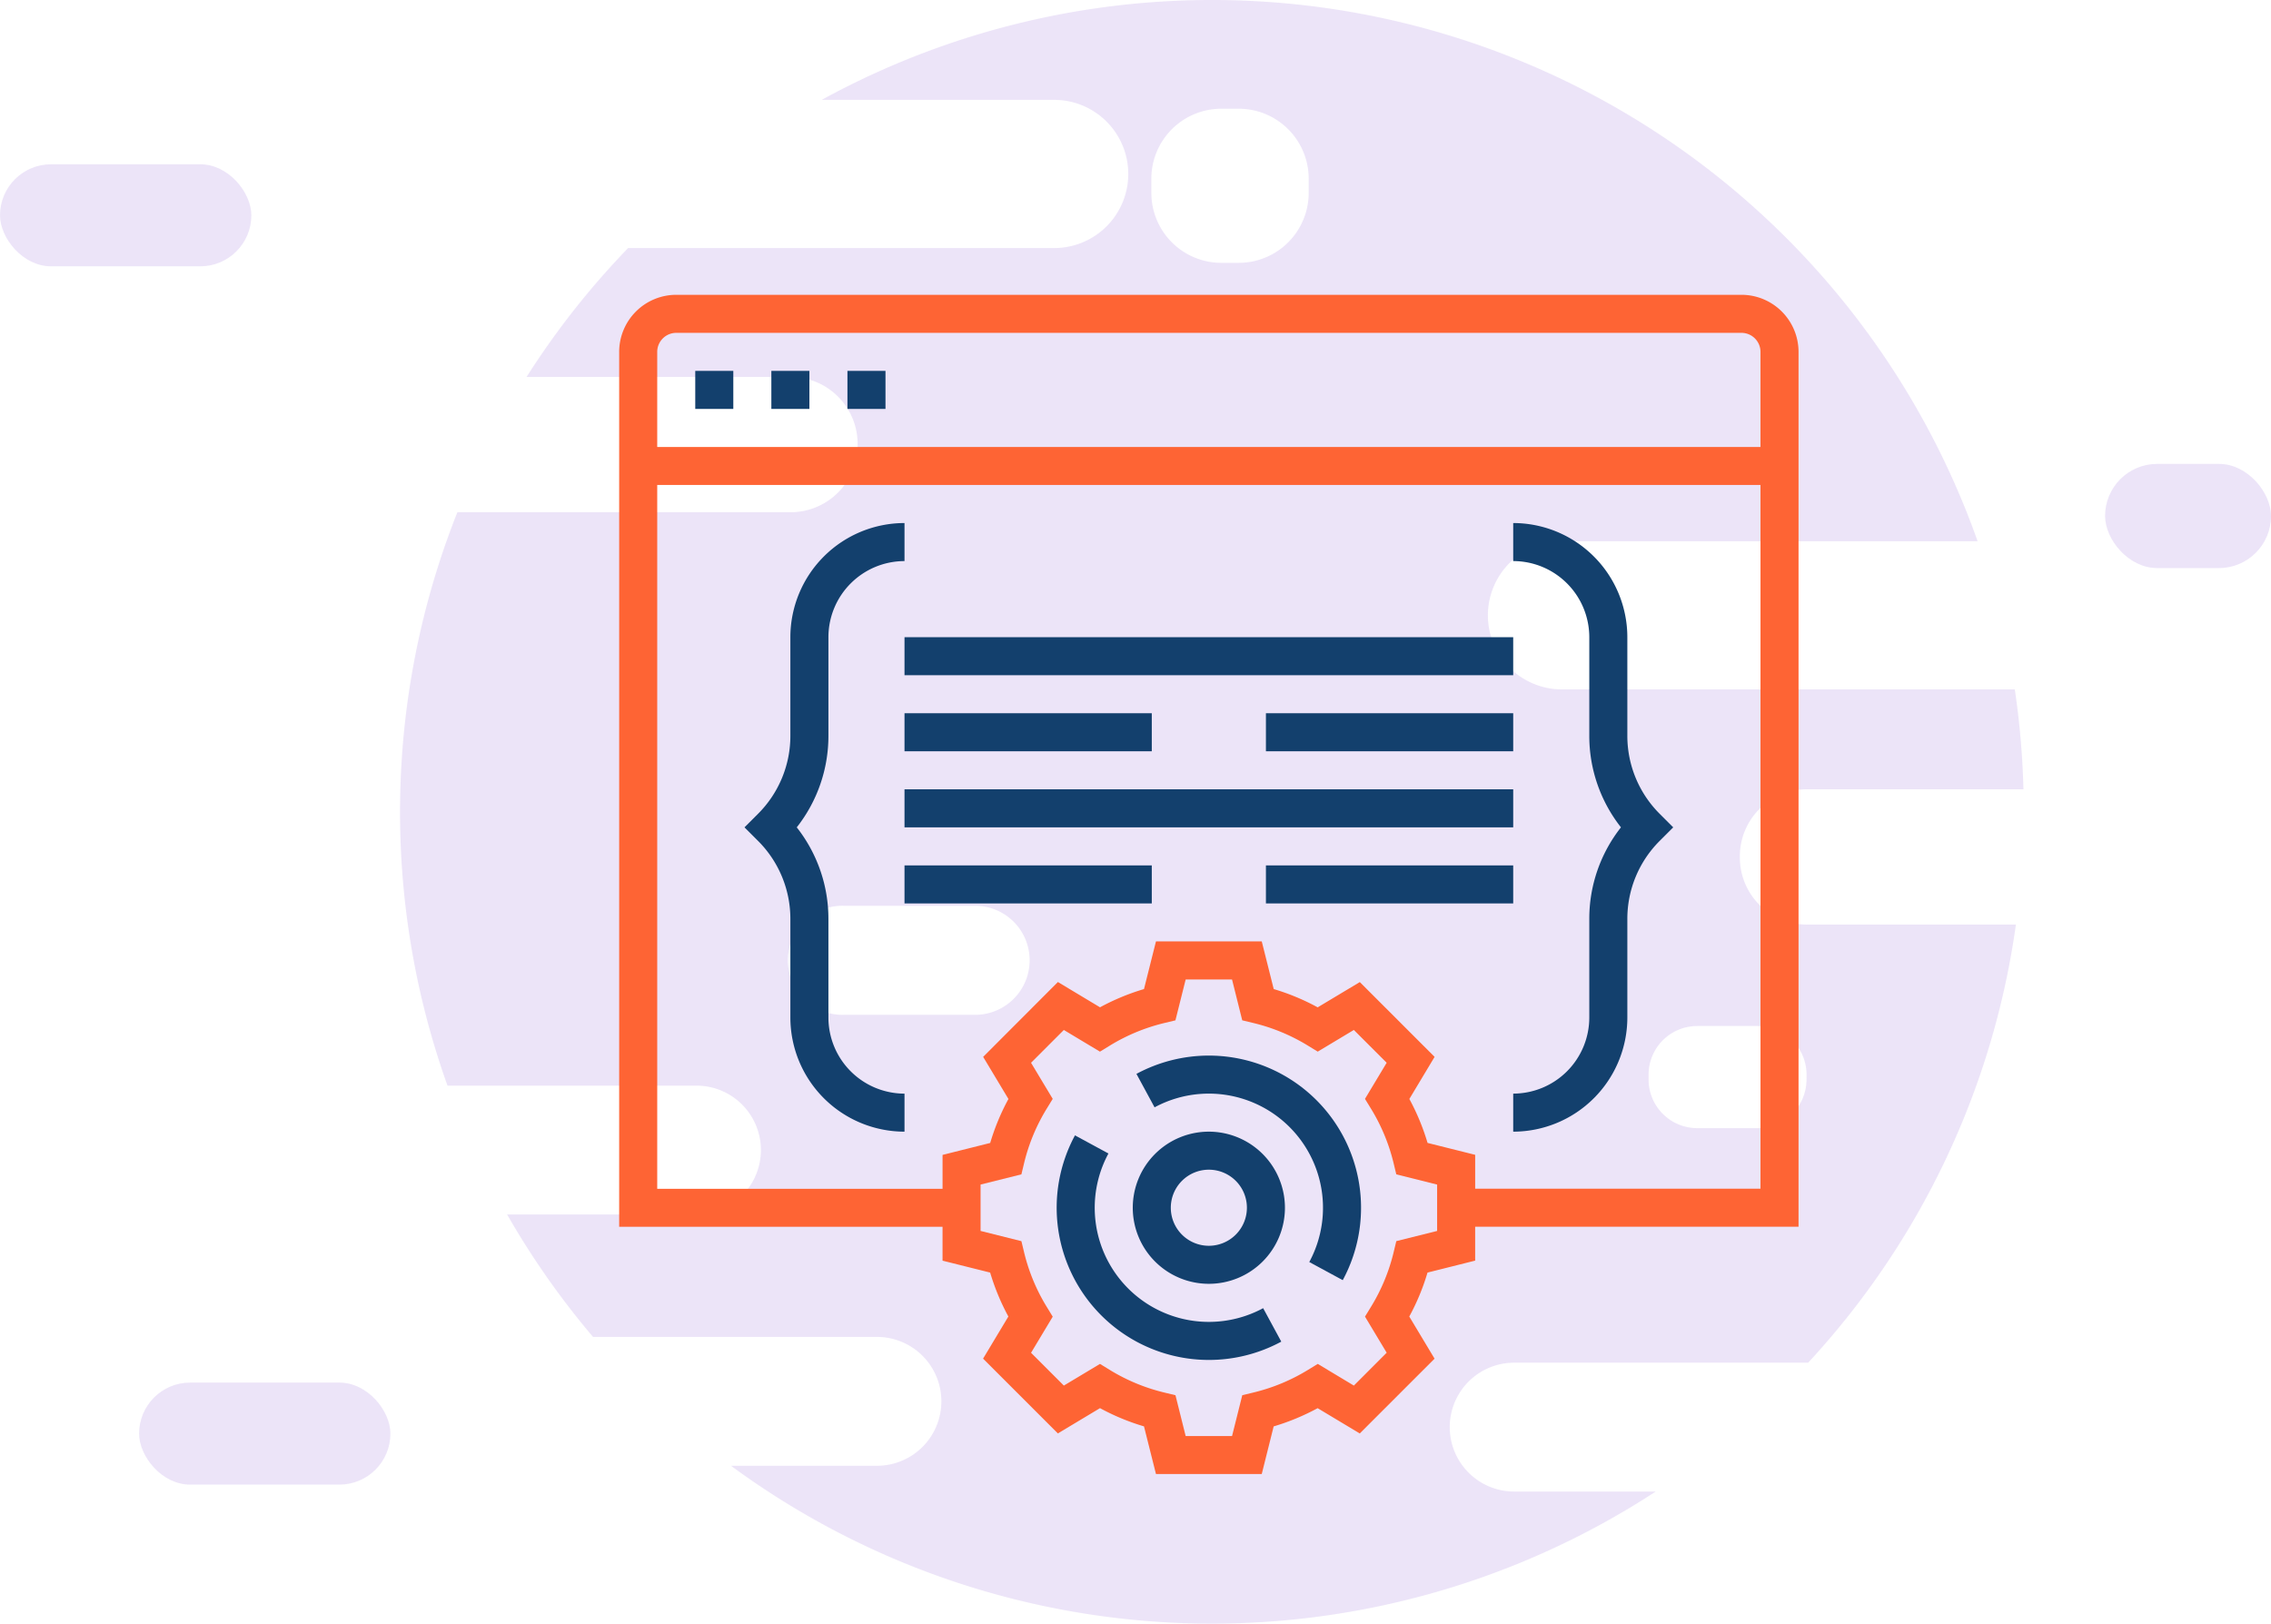 <svg xmlns="http://www.w3.org/2000/svg" width="154.048" height="110.154" viewBox="0 0 154.048 110.154">
  <g id="Group_850" data-name="Group 850" transform="translate(-206 -1682)">
    <g id="Group_551" data-name="Group 551" transform="translate(-388.66 1698.964)">
      <rect id="Rectangle_60" data-name="Rectangle 60" width="17.048" height="6.921" rx="3.461" transform="translate(594.661 -5.818)" fill="rgba(217,202,242,0.51)"/>
      <rect id="Rectangle_61" data-name="Rectangle 61" width="11.256" height="7.067" rx="3.533" transform="translate(737.453 14.508)" fill="rgba(217,202,242,0.51)"/>
      <path id="Path_3023" data-name="Path 3023" d="M725.451,41.213v-.08a4.55,4.55,0,0,1,4.55-4.55h14.687a55.573,55.573,0,0,0-.585-6.776H713.388a5.026,5.026,0,0,1-5.027-5.026h0a5.027,5.027,0,0,1,5.027-5.027h28.191a55.091,55.091,0,0,0-78.406-29.943h15.766a5.027,5.027,0,0,1,5.027,5.027h0a5.027,5.027,0,0,1-5.027,5.027h-28.9a55.3,55.3,0,0,0-6.887,8.742h17.906a4.549,4.549,0,0,1,4.55,4.55v.08a4.549,4.549,0,0,1-4.55,4.55h-22.6a55.118,55.118,0,0,0-.67,38.9h16.888a4.371,4.371,0,0,1,0,8.742H641.832a55.2,55.2,0,0,0,5.828,8.306h19.258a4.371,4.371,0,0,1,4.371,4.371h0a4.371,4.371,0,0,1-4.371,4.371h-9.9a55.043,55.043,0,0,0,62.726,1.748h-9.6a4.371,4.371,0,1,1,0-8.742h19.941a54.875,54.875,0,0,0,14.092-29.724H730A4.55,4.55,0,0,1,725.451,41.213ZM673.712,51.882h-9a3.7,3.7,0,1,1,0-7.395h9a3.7,3.7,0,0,1,0,7.395ZM696.205-3.881A4.748,4.748,0,0,1,691.458.867H690.28a4.748,4.748,0,0,1-4.748-4.748V-4.84a4.748,4.748,0,0,1,4.748-4.748h1.178a4.748,4.748,0,0,1,4.747,4.748Zm33.768,60.152a3.3,3.3,0,0,1-3.3,3.3H722.56a3.3,3.3,0,0,1-3.3-3.3v-.328a3.3,3.3,0,0,1,3.3-3.3h4.116a3.3,3.3,0,0,1,3.3,3.3Z" transform="translate(-12.773)" fill="rgba(217,202,242,0.51)"/>
      <rect id="Rectangle_62" data-name="Rectangle 62" width="17.048" height="6.921" rx="3.461" transform="translate(604.095 76.834)" fill="rgba(217,202,242,0.51)"/>
    </g>
    <g id="_01" data-name="01" transform="translate(248 1702)">
      <path id="Path_3321" data-name="Path 3321" d="M120,208h41.29v2.581H120Zm0,0" transform="translate(-100.645 -174.452)" fill="#13406d"/>
      <path id="Path_3322" data-name="Path 3322" d="M272,240h16.774v2.581H272Zm0,0" transform="translate(-228.129 -201.29)" fill="#13406d"/>
      <path id="Path_3323" data-name="Path 3323" d="M120,240h16.774v2.581H120Zm0,0" transform="translate(-100.645 -201.29)" fill="#13406d"/>
      <path id="Path_3324" data-name="Path 3324" d="M272,176h16.774v2.581H272Zm0,0" transform="translate(-228.129 -147.613)" fill="#13406d"/>
      <path id="Path_3325" data-name="Path 3325" d="M120,176h16.774v2.581H120Zm0,0" transform="translate(-100.645 -147.613)" fill="#13406d"/>
      <path id="Path_3326" data-name="Path 3326" d="M120,144h41.29v2.581H120Zm0,0" transform="translate(-100.645 -120.774)" fill="#13406d"/>
      <path id="Path_3327" data-name="Path 3327" d="M383.742,110.414v-6.672A7.75,7.75,0,0,0,376,96V98.58a5.166,5.166,0,0,1,5.161,5.161v6.672a10.022,10.022,0,0,0,2.148,6.231,10.022,10.022,0,0,0-2.148,6.231v6.672A5.166,5.166,0,0,1,376,134.709v2.581a7.75,7.75,0,0,0,7.742-7.742v-6.672a7.472,7.472,0,0,1,2.2-5.319l.912-.912-.912-.912a7.47,7.47,0,0,1-2.2-5.319Zm0,0" transform="translate(-315.355 -80.516)" fill="#13406d"/>
      <path id="Path_3328" data-name="Path 3328" d="M58.383,129.548v-6.672a10.022,10.022,0,0,0-2.148-6.231,10.022,10.022,0,0,0,2.148-6.231v-6.672a5.166,5.166,0,0,1,5.161-5.161V96a7.75,7.75,0,0,0-7.742,7.742v6.672a7.472,7.472,0,0,1-2.2,5.319l-.912.912.912.912a7.47,7.47,0,0,1,2.2,5.319v6.672a7.75,7.75,0,0,0,7.742,7.742V134.71a5.166,5.166,0,0,1-5.161-5.161Zm0,0" transform="translate(-44.189 -80.516)" fill="#13406d"/>
      <path id="Path_3329" data-name="Path 3329" d="M221.161,352a5.161,5.161,0,1,0,5.161,5.161A5.166,5.166,0,0,0,221.161,352Zm0,7.742a2.581,2.581,0,1,1,2.581-2.581A2.583,2.583,0,0,1,221.161,359.742Zm0,0" transform="translate(-181.161 -295.226)" fill="#13406d"/>
      <path id="Path_3330" data-name="Path 3330" d="M222.455,320a10.354,10.354,0,0,0-4.912,1.241l1.23,2.27a7.744,7.744,0,0,1,10.494,10.494l2.27,1.23A10.326,10.326,0,0,0,222.455,320Zm0,0" transform="translate(-182.455 -268.387)" fill="#13406d"/>
      <path id="Path_3331" data-name="Path 3331" d="M194.323,366.2a7.744,7.744,0,0,1-6.811-11.425l-2.27-1.23a10.326,10.326,0,0,0,13.994,13.994l-1.23-2.27a7.76,7.76,0,0,1-3.683.931Zm0,0" transform="translate(-154.323 -296.52)" fill="#13406d"/>
      <path id="Path_3332" data-name="Path 3332" d="M80,3.871A3.876,3.876,0,0,0,76.129,0H3.871A3.876,3.876,0,0,0,0,3.871V63.226H21.935v2.3l3.23.808A15.5,15.5,0,0,0,26.4,69.315l-1.715,2.857,5.074,5.074,2.857-1.715A15.338,15.338,0,0,0,35.6,76.768L36.412,80h7.176l.808-3.23a15.5,15.5,0,0,0,2.983-1.237l2.857,1.715,5.074-5.074-1.715-2.857a15.338,15.338,0,0,0,1.237-2.983l3.232-.811v-2.3H80ZM3.871,2.581H76.129a1.293,1.293,0,0,1,1.29,1.29v6.452H2.581V3.871A1.293,1.293,0,0,1,3.871,2.581ZM55.484,63.509l-2.769.692-.183.76A12.8,12.8,0,0,1,51,68.654l-.409.667,1.471,2.45L49.837,74l-2.45-1.471-.667.409a12.82,12.82,0,0,1-3.693,1.532l-.76.183-.694,2.77H38.427l-.692-2.769-.76-.183a12.8,12.8,0,0,1-3.693-1.532l-.667-.409L30.164,74l-2.225-2.225,1.471-2.45L29,68.655a12.819,12.819,0,0,1-1.532-3.693l-.183-.76-2.77-.694V60.362l2.769-.692.183-.76A12.8,12.8,0,0,1,29,55.217l.409-.667L27.938,52.1l2.225-2.225,2.45,1.471.667-.409a12.82,12.82,0,0,1,3.693-1.532l.76-.183.694-2.77h3.146l.692,2.769.76.183a12.8,12.8,0,0,1,3.693,1.532l.667.409,2.45-1.471L52.061,52.1l-1.471,2.45.409.667a12.819,12.819,0,0,1,1.532,3.693l.183.76,2.77.694Zm2.581-2.864v-2.3l-3.23-.808A15.5,15.5,0,0,0,53.6,54.556L55.313,51.7l-5.074-5.074L47.382,48.34A15.339,15.339,0,0,0,44.4,47.1l-.811-3.232H36.412L35.6,47.1a15.5,15.5,0,0,0-2.983,1.237l-2.857-1.715L24.69,51.7l1.715,2.857a15.339,15.339,0,0,0-1.237,2.983l-3.232.811v2.3H2.581V12.9H77.419V60.645Zm0,0" fill="#fe6434"/>
      <path id="Path_3333" data-name="Path 3333" d="M32,32h2.581v2.581H32Zm0,0" transform="translate(-26.839 -26.839)" fill="#13406d"/>
      <path id="Path_3334" data-name="Path 3334" d="M64,32h2.581v2.581H64Zm0,0" transform="translate(-53.677 -26.839)" fill="#13406d"/>
      <path id="Path_3335" data-name="Path 3335" d="M96,32h2.581v2.581H96Zm0,0" transform="translate(-80.516 -26.839)" fill="#13406d"/>
    </g>
  </g>
</svg>
